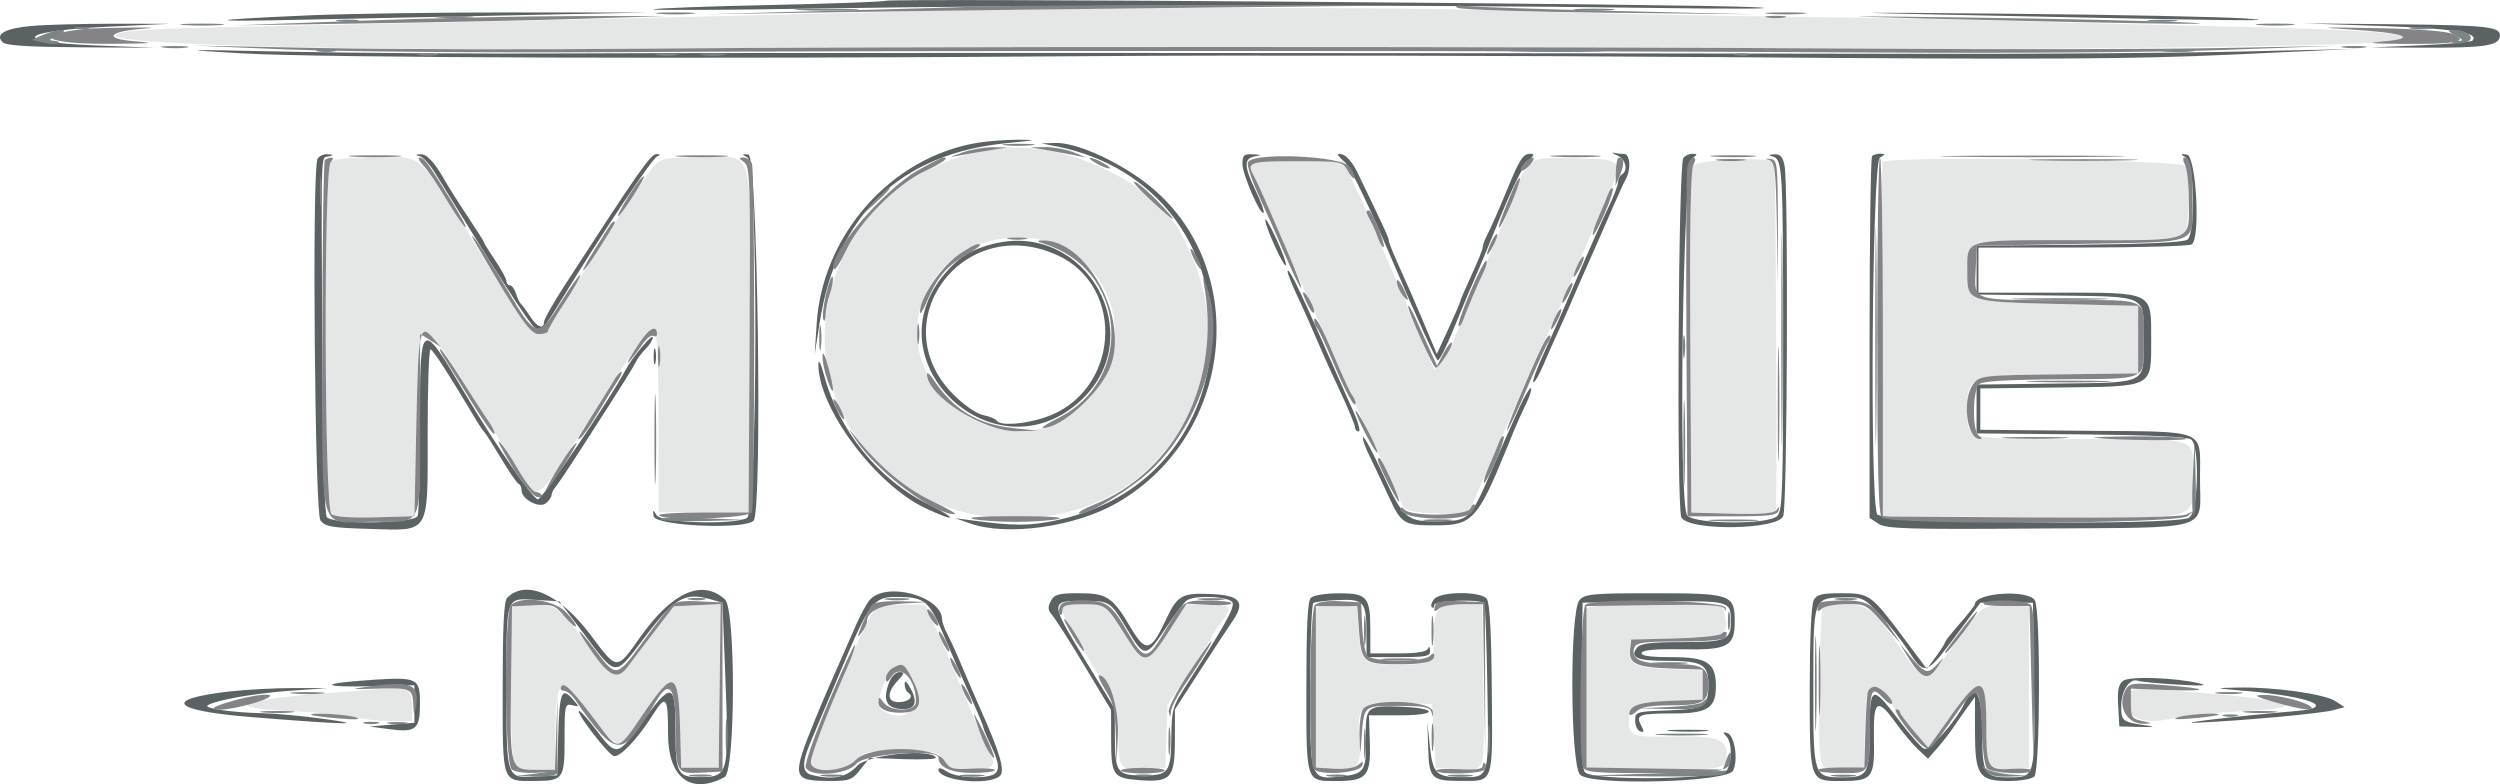 <?xml version="1.0" encoding="UTF-8" standalone="no"?>
<!-- Created with Inkscape (http://www.inkscape.org/) -->

<svg
   width="40.259mm"
   height="12.629mm"
   viewBox="0 0 40.259 12.629"
   version="1.1"
   id="svg1"
   xmlns="http://www.w3.org/2000/svg"
   xmlns:svg="http://www.w3.org/2000/svg">
  <defs
     id="defs1" />
  <g
     id="layer1"
     transform="translate(-0.245,-0.29)">
    <path
       id="path1"
       d="m 14.902,0.474 c -2.899,0.075 -7.413,0.179 -10.141,0.234 -2.082,0.041 -2.543,0.066 -2.65,0.141 -0.228,0.159 3.93,0.269 8.497,0.224 3.721,-0.036 14.59,-0.035 19.806,0.002 3.427,0.024 8.482,-0.057 8.563,-0.139 0.114,-0.114 -0.637,-0.169 -3.03,-0.223 -1.463,-0.033 -3.069,-0.074 -3.568,-0.092 -0.499,-0.017 -2.146,-0.047 -3.659,-0.066 -1.513,-0.018 -3.378,-0.059 -4.143,-0.091 -1.598,-0.065 -7.006,-0.06 -9.676,0.009 m 1.391,2.209 c -2.733,0.375 -3.74,3.618 -1.647,5.303 1.236,0.995 3.26,0.837 4.272,-0.334 0.916,-1.059 1.035,-2.337 0.337,-3.616 -0.452,-0.829 -1.913,-1.496 -2.962,-1.352 m -10.723,0.216 c -0.115,0.115 -0.103,5.572 0.012,5.667 0.055,0.046 0.301,0.064 0.711,0.053 l 0.626,-0.018 0.03,-1.477 c 0.038,-1.86 0.027,-1.853 0.868,-0.502 0.171,0.275 0.353,0.564 0.402,0.642 0.05,0.077 0.2,0.32 0.333,0.54 0.364,0.601 0.303,0.638 1.144,-0.701 0.715,-1.14 1.022,-1.562 1.087,-1.497 0.045,0.045 0.067,0.536 0.067,1.5 l 2.64e-4,1.434 h 0.726 0.726 l 0.016,-2.782 c 0.019,-3.255 0.107,-2.933 -0.803,-2.933 -0.559,0 -0.624,0.012 -0.735,0.136 -0.158,0.176 -0.924,1.351 -1.502,2.305 -0.357,0.589 -0.39,0.574 -1.025,-0.46 -1.339,-2.18 -1.142,-1.98 -1.956,-1.98 -0.428,0 -0.679,0.025 -0.726,0.072 m 19.292,0.065 c -0.073,0.078 -0.133,0.167 -0.133,0.198 5.29e-4,0.031 -0.125,0.356 -0.279,0.722 -0.154,0.366 -0.319,0.76 -0.368,0.877 -0.048,0.116 -0.111,0.266 -0.14,0.333 -0.255,0.581 -0.302,0.695 -0.302,0.737 -2.65e-4,0.027 -0.066,0.13 -0.147,0.23 l -0.146,0.182 -0.216,-0.472 c -0.119,-0.26 -0.216,-0.496 -0.216,-0.524 0,-0.029 -0.038,-0.129 -0.085,-0.223 -0.047,-0.094 -0.114,-0.239 -0.148,-0.323 -0.077,-0.185 -0.299,-0.713 -0.37,-0.877 -0.029,-0.066 -0.138,-0.305 -0.244,-0.529 l -0.192,-0.408 h -0.751 c -0.76,0 -0.81,0.016 -0.692,0.228 0.061,0.11 0.182,0.383 0.528,1.194 0.114,0.266 0.258,0.593 0.32,0.725 0.25,0.535 0.484,1.06 0.484,1.085 0,0.014 0.093,0.225 0.205,0.468 0.6,1.295 0.829,1.782 0.875,1.864 0.038,0.066 0.183,0.095 0.543,0.108 l 0.492,0.018 0.155,-0.35 c 0.085,-0.193 0.179,-0.405 0.208,-0.471 0.235,-0.531 0.378,-0.86 0.577,-1.33 0.126,-0.3 0.25,-0.572 0.274,-0.605 0.024,-0.033 0.159,-0.333 0.3,-0.665 0.221,-0.523 0.367,-0.858 0.604,-1.391 0.421,-0.948 0.439,-0.902 -0.366,-0.924 -0.601,-0.016 -0.645,-0.009 -0.77,0.125 m 2.642,-0.005 c -0.031,0.059 -0.048,1.276 -0.039,2.842 l 0.016,2.739 0.681,0.017 c 0.521,0.013 0.681,-10e-4 0.683,-0.06 0.019,-0.526 -0.006,-5.575 -0.028,-5.596 -0.092,-0.092 -1.26,-0.041 -1.312,0.057 m 3.058,-0.057 c -0.016,0.041 -0.022,1.341 -0.013,2.887 l 0.016,2.812 2.376,0.016 c 2.823,0.019 2.613,0.071 2.613,-0.646 0,-0.663 0.17,-0.608 -1.878,-0.609 -1.811,-10e-4 -1.751,0.015 -1.751,-0.46 0,-0.565 0.004,-0.567 1.482,-0.584 l 1.27,-0.015 v -0.544 -0.544 l -1.276,-0.03 c -1.47,-0.035 -1.476,-0.037 -1.476,-0.495 0,-0.564 -0.105,-0.533 1.784,-0.533 1.578,0 1.662,-0.006 1.722,-0.117 0.072,-0.134 0.083,-0.966 0.015,-1.074 -0.068,-0.107 -4.844,-0.169 -4.884,-0.064 m -13.221,1.37 c 0.92,0.469 1.141,1.622 0.462,2.411 -1.3,1.511 -3.669,-0.386 -2.46,-1.97 0.434,-0.569 1.351,-0.772 1.998,-0.442 M 8.501,10.064 c -0.076,0.076 -0.046,2.47 0.032,2.548 0.04,0.04 0.203,0.073 0.363,0.073 h 0.291 v -0.593 c 0,-0.76 0.083,-0.918 0.321,-0.61 0.766,0.992 0.651,0.96 1.093,0.308 0.502,-0.741 0.571,-0.707 0.597,0.291 l 0.015,0.574 h 0.302 0.302 l 0.016,-1.318 0.016,-1.318 -0.377,0.018 -0.377,0.018 -0.312,0.405 c -0.171,0.223 -0.365,0.478 -0.43,0.567 -0.163,0.223 -0.297,0.164 -0.591,-0.261 -0.455,-0.659 -0.556,-0.741 -0.909,-0.741 -0.172,0 -0.331,0.018 -0.353,0.04 m 5.82,0.066 c -0.124,0.153 -0.447,0.88 -0.88,1.977 -0.21,0.534 -0.199,0.578 0.15,0.578 0.233,0 0.321,-0.03 0.434,-0.151 0.133,-0.141 0.181,-0.151 0.729,-0.151 0.56,0 0.592,0.007 0.686,0.151 0.085,0.13 0.144,0.151 0.427,0.151 0.378,0 0.438,-0.056 0.311,-0.287 -0.05,-0.091 -0.238,-0.52 -0.418,-0.953 -0.18,-0.432 -0.392,-0.928 -0.472,-1.103 l -0.145,-0.316 -0.369,-10e-4 c -0.279,-7.9e-4 -0.389,0.025 -0.454,0.105 m 3.03,-0.018 c 0,0.048 0.071,0.191 0.157,0.318 0.087,0.126 0.182,0.284 0.211,0.351 0.062,0.139 0.19,0.348 0.239,0.393 0.2,0.181 0.299,0.499 0.299,0.959 0,0.552 0.029,0.583 0.52,0.542 l 0.236,-0.019 0.018,-0.509 0.018,-0.509 0.36,-0.539 c 0.198,-0.296 0.36,-0.552 0.36,-0.569 0,-0.017 0.068,-0.119 0.151,-0.228 0.186,-0.244 0.156,-0.278 -0.252,-0.278 h -0.323 l -0.266,0.414 c -0.362,0.565 -0.412,0.574 -0.699,0.114 -0.33,-0.528 -0.33,-0.528 -0.7,-0.528 -0.249,0 -0.33,0.022 -0.33,0.088 m 4.08,-0.014 c -0.017,0.044 -0.024,0.638 -0.015,1.319 l 0.016,1.238 0.292,0.019 c 0.396,0.025 0.447,-0.031 0.416,-0.462 -0.042,-0.573 0.011,-0.623 0.641,-0.602 l 0.526,0.018 0.03,0.514 0.03,0.514 0.357,0.018 c 0.458,0.024 0.432,0.11 0.411,-1.373 l -0.017,-1.276 h -0.318 c -0.408,0 -0.463,0.062 -0.463,0.52 0,0.439 -0.012,0.448 -0.595,0.447 -0.541,-0.001 -0.579,-0.033 -0.615,-0.526 l -0.03,-0.41 -0.318,-0.018 c -0.223,-0.013 -0.328,0.006 -0.349,0.062 m 4.353,0.003 c -0.016,0.043 -0.022,0.634 -0.013,1.316 l 0.016,1.238 1.084,0.017 c 1.126,0.017 1.181,0.006 1.183,-0.239 0.002,-0.24 -0.164,-0.298 -0.813,-0.285 -0.696,0.015 -0.759,-0.006 -0.759,-0.245 0,-0.251 0.102,-0.299 0.668,-0.319 l 0.511,-0.018 v -0.242 -0.242 l -0.511,-0.018 c -0.563,-0.02 -0.683,-0.076 -0.656,-0.31 l 0.018,-0.156 0.705,-0.017 c 0.786,-0.019 0.876,-0.061 0.808,-0.374 l -0.04,-0.184 h -1.086 c -0.825,0 -1.093,0.018 -1.115,0.077 m 3.813,-0.016 c -0.021,0.034 -0.043,0.62 -0.049,1.303 -0.013,1.401 -0.04,1.328 0.478,1.286 l 0.236,-0.019 0.017,-0.623 c 0.013,-0.487 0.037,-0.63 0.108,-0.657 0.09,-0.034 0.328,0.133 0.328,0.231 0,0.048 0.085,0.159 0.424,0.551 l 0.152,0.176 0.35,-0.489 c 0.495,-0.692 0.585,-0.677 0.586,0.101 0.001,0.723 0.017,0.754 0.398,0.729 l 0.297,-0.019 v -1.3 -1.3 l -0.341,-0.018 c -0.398,-0.021 -0.383,-0.032 -0.903,0.683 -0.429,0.59 -0.428,0.59 -0.826,0.009 -0.439,-0.641 -0.52,-0.705 -0.893,-0.705 -0.18,0 -0.343,0.027 -0.364,0.061 m -14.663,1.153 c 0.214,0.42 -0.095,0.737 -0.476,0.488 -0.155,-0.101 0.105,-0.735 0.302,-0.735 0.026,0 0.104,0.111 0.174,0.247 m -9.376,0.208 c -1.488,0.113 -1.753,0.238 -0.625,0.293 0.469,0.023 0.945,0.069 1.056,0.101 0.111,0.032 0.359,0.058 0.551,0.058 h 0.348 v -0.235 c 0,-0.229 -0.081,-0.322 -0.262,-0.3 -0.039,0.005 -0.52,0.042 -1.069,0.084 m 28.991,-0.003 c -0.144,0.377 0.16,0.545 0.73,0.403 0.135,-0.034 0.627,-0.081 1.092,-0.106 1.265,-0.067 0.746,-0.201 -1.349,-0.348 -0.339,-0.024 -0.449,-0.012 -0.473,0.051"
       stroke="none"
       fill="#e5e6e6"
       fill-rule="evenodd"
       style="stroke-width:0.265" />
    <path
       id="path2"
       d="m 14.508,0.302 c -0.017,0.016 -0.859,0.047 -1.871,0.069 -1.012,0.021 -1.854,0.053 -1.871,0.07 -0.017,0.017 1.233,0.01 2.778,-0.016 3.38,-0.056 9.489,-0.061 13.18,-0.009 1.481,0.021 2.283,0.016 1.784,-0.01 -1.028,-0.053 -13.954,-0.148 -14,-0.103 m -9.283,0.234 c -1.72,0.074 -1.764,0.108 -0.091,0.07 0.815,-0.018 2.393,-0.052 3.508,-0.074 l 2.026,-0.041 -2.147,-0.002 c -1.181,-0.001 -2.664,0.02 -3.296,0.047 m 26.428,-0.009 c 4.596,0.097 5.453,0.108 4.747,0.059 -0.383,-0.026 -2.097,-0.061 -3.81,-0.076 -2.666,-0.025 -2.801,-0.022 -0.937,0.017 m -30.885,0.178 c -0.439,0.039 -0.611,0.133 -0.481,0.263 0.055,0.055 0.402,0.077 1.267,0.083 l 1.191,0.007 -0.948,-0.037 c -1.437,-0.057 -1.272,-0.236 0.282,-0.307 l 0.907,-0.042 -0.907,-7.9e-4 c -0.499,-5.3e-4 -1.09,0.015 -1.312,0.035 m 37.81,5.3e-4 c 1.163,0.039 1.608,0.11 1.482,0.237 -0.022,0.022 -0.398,0.056 -0.837,0.075 l -0.796,0.034 0.847,0.004 c 0.954,0.004 1.2,-0.03 1.227,-0.171 0.032,-0.167 -0.155,-0.19 -1.68,-0.206 l -1.482,-0.015 1.24,0.042 M 4.137,1.149 c 1.257,0.073 7.297,0.093 13.698,0.045 2.245,-0.017 6.858,-0.009 10.251,0.017 5.084,0.039 6.509,0.032 8.104,-0.042 l 1.935,-0.09 -1.844,0.042 c -1.015,0.023 -3.273,0.039 -5.02,0.036 -7.915,-0.016 -19.377,-0.02 -21.772,-0.007 -1.447,0.008 -3.501,-0.005 -4.566,-0.027 -1.806,-0.038 -1.859,-0.036 -0.786,0.026 m 11.853,1.44 c -1.387,0.226 -2.502,1.479 -2.594,2.915 l -0.032,0.498 0.08,-0.514 c 0.273,-1.745 1.302,-2.729 3.031,-2.895 0.459,-0.044 0.487,-0.052 0.18,-0.053 -0.199,-2.6e-4 -0.499,0.022 -0.665,0.049 m 1.27,0.058 c 3.33,0.668 3.321,5.335 -0.012,6.024 -0.441,0.091 -0.664,0.091 -1.379,-0.004 l -0.242,-0.032 0.242,0.085 c 0.594,0.208 1.684,0.057 2.356,-0.327 1.948,-1.115 2.177,-3.902 0.426,-5.192 -0.475,-0.35 -1.095,-0.618 -1.408,-0.609 l -0.225,0.007 0.242,0.049 m 9.026,0.143 c 0.139,0.062 0.184,0.242 0.076,0.309 -0.033,0.021 -0.061,0.077 -0.061,0.125 0,0.048 -0.07,0.23 -0.155,0.405 -0.085,0.175 -0.306,0.671 -0.491,1.104 -0.185,0.432 -0.429,0.987 -0.543,1.233 -0.113,0.246 -0.192,0.461 -0.175,0.477 0.017,0.017 0.087,-0.103 0.157,-0.265 0.069,-0.162 0.183,-0.418 0.252,-0.568 0.069,-0.15 0.16,-0.354 0.202,-0.454 0.076,-0.18 0.128,-0.3 0.411,-0.937 0.081,-0.183 0.206,-0.469 0.278,-0.635 0.071,-0.166 0.156,-0.35 0.188,-0.407 0.089,-0.159 0.072,-0.409 -0.027,-0.409 -0.047,0 -0.122,-0.008 -0.166,-0.018 -0.044,-0.01 -0.019,0.009 0.056,0.042 m -20.933,0.072 c -0.086,0.224 -0.04,5.683 0.049,5.804 0.075,0.102 0.176,0.12 0.781,0.138 1.001,0.029 0.947,0.118 0.947,-1.562 0,-0.732 0.02,-1.33 0.046,-1.329 0.037,7.9e-4 0.32,0.439 0.759,1.178 0.04,0.066 0.087,0.134 0.106,0.151 0.019,0.017 0.14,0.207 0.269,0.423 0.129,0.216 0.257,0.402 0.284,0.413 0.027,0.011 0.048,0.058 0.048,0.105 0,0.145 0.287,0.296 0.393,0.208 0.05,-0.041 0.09,-0.1 0.09,-0.131 0,-0.03 0.028,-0.088 0.063,-0.129 0.035,-0.04 0.221,-0.318 0.414,-0.617 C 10.36,6.341 10.427,6.233 10.495,6.099 c 0.024,-0.047 0.093,-0.136 0.153,-0.197 0.061,-0.061 0.11,-0.141 0.11,-0.179 0,-0.074 -0.334,0.324 -0.438,0.522 -0.237,0.452 -1.343,2.086 -1.412,2.086 -0.08,0 -0.693,-0.888 -1.172,-1.699 -0.721,-1.22 -0.728,-1.215 -0.728,0.49 0,0.759 -0.016,1.423 -0.037,1.476 -0.048,0.125 -1.361,0.143 -1.462,0.02 -0.04,-0.049 -0.067,-1.056 -0.075,-2.827 -0.015,-3.229 -0.025,-2.948 0.107,-2.982 0.084,-0.022 0.079,-0.029 -0.024,-0.035 -0.071,-0.004 -0.146,0.036 -0.166,0.089 m 1.658,-0.057 c 0.051,0.014 0.163,0.14 0.249,0.28 0.999,1.623 1.508,2.414 1.594,2.477 0.107,0.079 0.13,0.055 0.457,-0.483 0.608,-1 1.436,-2.239 1.518,-2.271 0.061,-0.024 0.058,-0.034 -0.013,-0.037 -0.088,-0.005 -0.308,0.311 -1.475,2.112 -0.183,0.283 -0.333,0.548 -0.334,0.59 -0.001,0.129 -0.114,0.083 -0.225,-0.091 -0.058,-0.091 -0.123,-0.18 -0.144,-0.197 -0.021,-0.017 -0.058,-0.091 -0.081,-0.166 -0.023,-0.075 -0.068,-0.136 -0.099,-0.136 -0.031,0 -0.056,-0.03 -0.056,-0.067 0,-0.036 -0.081,-0.188 -0.182,-0.336 -0.1,-0.148 -0.181,-0.279 -0.181,-0.292 0,-0.013 -0.116,-0.196 -0.257,-0.407 -0.141,-0.211 -0.309,-0.476 -0.373,-0.589 -0.166,-0.295 -0.291,-0.427 -0.397,-0.419 -0.083,0.006 -0.083,0.01 0,0.032 m 5.275,0.022 c 0.173,0.107 0.162,5.71 -0.011,5.803 -0.214,0.115 -1.378,0.08 -1.455,-0.043 -0.06,-0.097 -0.064,-0.096 -0.048,0.015 0.024,0.157 1.486,0.221 1.611,0.07 0.143,-0.173 0.064,-5.871 -0.083,-5.893 -0.111,-0.017 -0.112,-0.012 -0.015,0.048 m 7.968,0.099 c 0,0.168 0.29,0.84 0.341,0.789 0.016,-0.016 -0.04,-0.174 -0.125,-0.35 -0.191,-0.396 -0.196,-0.523 -0.019,-0.557 0.117,-0.022 0.112,-0.027 -0.03,-0.034 -0.142,-0.007 -0.166,0.016 -0.166,0.152 m 1.644,-0.031 c 0.098,0.09 0.391,0.698 0.804,1.67 0.357,0.84 0.672,1.527 0.698,1.527 0.026,0 0.134,-0.211 0.239,-0.469 0.189,-0.462 0.321,-0.776 0.426,-1.013 0.03,-0.066 0.193,-0.461 0.362,-0.877 0.17,-0.416 0.364,-0.804 0.433,-0.862 0.092,-0.079 0.101,-0.106 0.034,-0.106 -0.124,0 -0.175,0.08 -0.402,0.635 -0.109,0.266 -0.237,0.556 -0.283,0.644 -0.047,0.088 -0.085,0.188 -0.085,0.223 0,0.034 -0.082,0.239 -0.182,0.454 -0.1,0.216 -0.182,0.406 -0.182,0.423 0,0.018 -0.085,0.214 -0.188,0.438 l -0.188,0.407 -0.213,-0.508 c -0.117,-0.279 -0.291,-0.678 -0.387,-0.886 -0.095,-0.208 -0.173,-0.401 -0.173,-0.429 0,-0.046 -0.07,-0.2 -0.504,-1.097 -0.075,-0.157 -0.181,-0.281 -0.248,-0.294 -0.099,-0.019 -0.094,-10e-4 0.038,0.121 m 5.456,-0.06 c -0.08,0.129 -0.11,5.638 -0.031,5.785 0.12,0.223 1.555,0.203 1.641,-0.022 0.065,-0.17 0.084,-5.328 0.021,-5.643 -0.029,-0.144 -0.069,-0.187 -0.166,-0.182 -0.093,0.005 -0.101,0.014 -0.029,0.033 0.163,0.043 0.171,0.178 0.172,2.994 7.93e-4,2.376 -0.011,2.714 -0.094,2.797 -0.142,0.142 -1.305,0.137 -1.449,-0.006 -0.15,-0.15 -0.074,-5.631 0.079,-5.75 0.089,-0.069 0.089,-0.076 -0.002,-0.076 -0.054,0 -0.118,0.032 -0.142,0.07 m 3.04,-0.03 c -0.022,0.022 -0.04,1.341 -0.04,2.932 v 2.891 l 0.143,0.094 c 0.125,0.082 0.457,0.092 2.575,0.077 2.856,-0.02 2.603,0.058 2.603,-0.804 0,-0.814 0.148,-0.752 -1.845,-0.77 l -1.693,-0.016 v -0.333 -0.333 l 1.27,-0.015 c 1.537,-0.018 1.482,0.011 1.482,-0.778 0,-0.773 0.047,-0.749 -1.512,-0.749 h -1.27 v -0.363 -0.363 l 1.678,-8e-4 c 0.923,-5.2e-4 1.713,-0.023 1.756,-0.05 0.145,-0.092 0.073,-1.425 -0.077,-1.447 -0.111,-0.016 -0.112,-0.012 -0.015,0.048 0.137,0.085 0.158,1.21 0.025,1.321 -0.053,0.044 -0.639,0.072 -1.739,0.083 l -1.658,0.016 v 0.393 0.393 l 1.265,0.016 c 1.511,0.02 1.426,-0.022 1.426,0.709 0,0.732 0.085,0.69 -1.426,0.709 l -1.265,0.016 v 0.393 0.393 l 1.688,0.016 c 1.122,0.011 1.715,0.039 1.769,0.083 0.142,0.117 0.111,1.181 -0.036,1.259 -0.247,0.132 -4.949,0.081 -5.021,-0.054 -0.123,-0.23 -0.083,-5.671 0.043,-5.744 0.09,-0.052 0.091,-0.062 0.01,-0.064 -0.053,-10e-4 -0.114,0.016 -0.136,0.038 m -9.772,1.026 c -0.007,0.097 0.297,0.769 0.332,0.734 0.016,-0.016 -0.051,-0.203 -0.149,-0.416 -0.098,-0.213 -0.18,-0.356 -0.183,-0.319 m -4.376,0.388 c -0.349,0.086 -0.555,0.212 -0.781,0.476 -1.227,1.434 0.822,3.333 2.197,2.038 1.11,-1.046 0.075,-2.884 -1.416,-2.514 m 1.02,0.179 c 1.133,0.514 1.003,2.226 -0.2,2.62 -0.336,0.11 -0.715,0.134 -0.768,0.049 -0.018,-0.029 -0.116,-0.069 -0.217,-0.089 -0.107,-0.021 -0.307,-0.16 -0.478,-0.33 -1.161,-1.161 0.15,-2.935 1.662,-2.249 m 3.717,0.266 c -0.001,0.03 0.062,0.193 0.142,0.363 0.126,0.268 0.206,0.449 0.459,1.034 0.029,0.067 0.15,0.33 0.269,0.585 0.119,0.255 0.216,0.493 0.216,0.529 0,0.036 0.027,0.065 0.06,0.065 0.033,0 -0.011,-0.156 -0.098,-0.348 -0.087,-0.191 -0.313,-0.701 -0.503,-1.134 -0.364,-0.83 -0.541,-1.185 -0.545,-1.094 m -10.209,1.367 c 0,0.116 0.012,0.164 0.028,0.106 0.015,-0.058 0.015,-0.153 0,-0.212 -0.015,-0.058 -0.028,-0.011 -0.028,0.106 m 2.653,0.121 c -0.009,0.697 0.91,1.938 1.721,2.322 0.505,0.239 0.543,0.184 0.044,-0.064 -0.802,-0.397 -1.434,-1.182 -1.674,-2.077 -0.049,-0.185 -0.09,-0.265 -0.091,-0.181 m 11.285,0.711 c -0.088,0.191 -0.295,0.659 -0.459,1.04 -0.325,0.754 -0.35,0.778 -0.834,0.784 -0.518,0.007 -0.567,-0.034 -0.895,-0.745 -0.162,-0.352 -0.308,-0.627 -0.325,-0.61 -0.017,0.017 0.026,0.146 0.096,0.287 0.069,0.141 0.209,0.437 0.311,0.657 0.211,0.458 0.241,0.476 0.773,0.476 0.574,0 0.666,-0.099 1.121,-1.21 0.034,-0.083 0.096,-0.233 0.136,-0.333 0.041,-0.1 0.124,-0.284 0.185,-0.409 0.061,-0.125 0.097,-0.24 0.081,-0.257 -0.016,-0.016 -0.102,0.127 -0.19,0.318 M 8.412,9.916 c -0.052,0.052 -0.072,0.459 -0.072,1.449 0,1.567 -0.022,1.503 0.525,1.501 0.452,-0.002 0.473,-0.032 0.472,-0.683 -7.94e-4,-0.538 0.006,-0.565 0.121,-0.537 0.12,0.03 0.12,0.029 0.005,-0.102 -0.173,-0.196 -0.21,-0.101 -0.229,0.597 l -0.017,0.634 -0.285,0.018 c -0.546,0.035 -0.531,0.074 -0.531,-1.439 0,-1.506 -0.026,-1.434 0.512,-1.401 l 0.34,0.021 0.395,0.523 c 0.536,0.71 0.484,0.708 0.99,0.041 0.471,-0.621 0.636,-0.715 1.049,-0.597 l 0.192,0.055 0.046,1.177 c 0.062,1.613 0.058,1.631 -0.432,1.631 -0.335,0 -0.37,-0.069 -0.37,-0.734 0,-0.812 -0.055,-0.821 -0.576,-0.097 -0.355,0.493 -0.382,0.496 -0.7,0.074 -0.139,-0.184 -0.265,-0.322 -0.279,-0.307 -0.04,0.04 0.459,0.686 0.558,0.724 0.093,0.036 0.382,-0.267 0.636,-0.668 0.209,-0.329 0.241,-0.288 0.241,0.311 0,0.709 0.365,0.989 0.911,0.697 0.175,-0.094 0.181,-2.703 0.006,-2.861 -0.371,-0.335 -0.854,-0.118 -1.373,0.618 -0.373,0.529 -0.363,0.529 -0.785,-0.038 C 9.265,9.858 8.718,9.611 8.413,9.916 m 5.84,0.033 c -0.051,0.058 -0.152,0.242 -0.224,0.408 -0.072,0.166 -0.155,0.357 -0.185,0.423 -0.236,0.531 -0.364,0.829 -0.47,1.089 -0.387,0.955 -0.377,0.995 0.238,0.997 0.312,7.9e-4 0.357,-0.016 0.489,-0.185 l 0.146,-0.186 0.549,0.02 c 0.302,0.011 0.536,-7.9e-4 0.52,-0.026 -0.095,-0.152 -1.11,-0.044 -1.27,0.136 -0.166,0.186 -0.402,0.232 -0.737,0.142 -0.157,-0.042 -0.153,-0.205 0.013,-0.585 0.046,-0.106 0.255,-0.6 0.464,-1.099 0.452,-1.079 0.527,-1.18 0.881,-1.18 0.482,0 0.536,0.046 0.81,0.696 0.149,0.353 0.174,0.41 0.419,0.957 0.102,0.227 0.186,0.431 0.187,0.454 0.001,0.023 0.055,0.15 0.119,0.283 0.143,0.297 0.15,0.429 0.025,0.477 -0.181,0.07 -0.603,0.036 -0.737,-0.057 -0.074,-0.052 -0.134,-0.066 -0.134,-0.032 0,0.178 0.779,0.266 0.984,0.111 0.1,-0.075 0.017,-0.362 -0.329,-1.134 -0.067,-0.151 -0.169,-0.388 -0.338,-0.786 -0.049,-0.116 -0.127,-0.284 -0.173,-0.372 -0.046,-0.088 -0.084,-0.193 -0.084,-0.233 0,-0.374 -0.897,-0.619 -1.163,-0.318 m 2.914,0.02 c -0.052,0.098 -0.048,0.148 0.022,0.227 0.049,0.056 0.283,0.422 0.519,0.814 l 0.429,0.713 0.001,0.466 c 0.001,0.594 0.028,0.633 0.467,0.665 0.498,0.036 0.56,-0.036 0.56,-0.658 v -0.481 l 0.4,-0.619 c 0.22,-0.341 0.453,-0.695 0.518,-0.788 0.226,-0.324 0.141,-0.433 -0.352,-0.453 -0.455,-0.018 -0.528,0.024 -0.709,0.411 -0.244,0.521 -0.326,0.54 -0.568,0.132 -0.294,-0.497 -0.382,-0.555 -0.836,-0.555 -0.328,0 -0.394,0.018 -0.452,0.126 m 4.188,-0.053 c -0.052,0.052 -0.072,0.457 -0.072,1.439 0,1.558 -0.015,1.512 0.492,1.512 0.481,0 0.548,-0.079 0.53,-0.628 l -0.014,-0.43 h 0.494 c 0.621,0 0.629,-0.114 0.011,-0.139 -0.542,-0.022 -0.566,5.3e-4 -0.554,0.514 0.012,0.505 -0.026,0.568 -0.368,0.606 -0.537,0.061 -0.53,0.079 -0.53,-1.433 0,-0.729 0.024,-1.34 0.053,-1.357 0.029,-0.018 0.207,-0.039 0.397,-0.047 0.419,-0.018 0.456,0.027 0.457,0.541 l 0.001,0.378 h 0.514 c 0.451,0 0.514,-0.013 0.509,-0.106 -0.003,-0.063 -0.017,-0.075 -0.035,-0.03 -0.02,0.051 -0.177,0.076 -0.479,0.076 h -0.448 v -0.367 c 0,-0.543 -0.049,-0.601 -0.504,-0.601 -0.214,0 -0.41,0.032 -0.451,0.072 m 1.983,0.02 c -0.042,0.051 -0.059,0.11 -0.038,0.131 0.021,0.021 0.039,0.007 0.039,-0.032 0,-0.079 0.76,-0.103 0.807,-0.025 0.015,0.025 0.037,0.638 0.049,1.363 0.024,1.484 0.039,1.432 -0.432,1.432 -0.39,0 -0.447,-0.058 -0.494,-0.495 l -0.04,-0.38 0.013,0.412 c 0.015,0.486 0.053,0.523 0.521,0.523 0.541,0 0.516,0.074 0.503,-1.482 -0.008,-0.948 -0.033,-1.393 -0.083,-1.453 -0.101,-0.122 -0.742,-0.117 -0.844,0.006 m 2.339,0.018 c -0.16,0.177 -0.15,2.668 0.012,2.814 0.197,0.179 2.369,0.119 2.462,-0.068 0.086,-0.173 0.024,-0.571 -0.095,-0.607 -0.073,-0.022 -0.076,-0.012 -0.015,0.053 0.092,0.097 0.098,0.384 0.013,0.544 -0.081,0.152 -2.166,0.183 -2.29,0.034 -0.048,-0.058 -0.064,-0.481 -0.053,-1.406 l 0.016,-1.323 1.145,-0.016 c 1.243,-0.018 1.241,-0.018 1.243,0.322 0.002,0.296 -0.08,0.329 -0.79,0.329 -0.492,0 -0.663,0.021 -0.719,0.088 -0.129,0.156 -0.005,0.214 0.459,0.214 0.595,0 0.688,0.052 0.688,0.388 0,0.349 -0.067,0.39 -0.668,0.411 -0.495,0.017 -0.511,0.022 -0.511,0.164 0,0.08 0.037,0.158 0.081,0.173 0.064,0.021 0.067,8e-4 0.017,-0.093 -0.094,-0.176 -0.04,-0.196 0.513,-0.196 0.556,0 0.689,-0.085 0.689,-0.439 0,-0.376 -0.14,-0.468 -0.707,-0.468 -0.355,0 -0.505,-0.021 -0.489,-0.069 0.015,-0.046 0.226,-0.065 0.646,-0.057 0.744,0.014 0.853,-0.044 0.853,-0.449 0,-0.434 -0.056,-0.454 -1.311,-0.454 -0.979,0 -1.1,0.011 -1.19,0.111 m 3.772,0.006 c -0.038,0.07 -0.063,0.63 -0.063,1.395 0,1.535 -0.008,1.512 0.509,1.512 0.503,0 0.538,-0.045 0.525,-0.696 -0.012,-0.611 0.054,-0.655 0.353,-0.238 0.109,0.151 0.27,0.343 0.358,0.425 l 0.16,0.15 0.151,-0.173 c 0.083,-0.095 0.192,-0.235 0.242,-0.31 0.05,-0.075 0.152,-0.221 0.227,-0.324 l 0.136,-0.188 v 0.543 c 0,0.719 0.061,0.811 0.536,0.811 0.191,0 0.38,-0.033 0.42,-0.072 0.094,-0.094 0.103,-2.661 0.01,-2.834 -0.098,-0.182 -0.961,-0.129 -0.967,0.059 -5.29e-4,0.02 -0.109,0.158 -0.241,0.308 -0.132,0.15 -0.24,0.287 -0.241,0.306 -5.29e-4,0.018 -0.066,0.122 -0.147,0.231 l -0.145,0.197 -0.376,-0.503 C 30.373,9.859 30.351,9.843 29.895,9.843 c -0.318,0 -0.395,0.02 -0.447,0.117 m -9.354,0.035 c 0.033,0.085 -0.143,0.398 -0.746,1.33 -0.217,0.336 -0.235,0.396 -0.24,0.817 -0.007,0.59 -0.039,0.635 -0.457,0.635 -0.418,0 -0.451,-0.046 -0.453,-0.628 l -7.93e-4,-0.446 -0.49,-0.804 c -0.552,-0.907 -0.554,-0.935 -0.035,-0.933 0.453,10e-4 0.447,-0.003 0.732,0.471 0.272,0.452 0.294,0.45 0.623,-0.047 0.14,-0.212 0.29,-0.407 0.333,-0.434 0.142,-0.09 0.696,-0.06 0.734,0.041 m 10.425,0.193 c 0.146,0.156 0.348,0.413 0.451,0.571 0.268,0.413 0.291,0.406 0.752,-0.21 l 0.415,-0.555 h 0.423 0.423 l 0.016,1.323 c 0.019,1.496 0.02,1.489 -0.405,1.489 -0.398,0 -0.428,-0.051 -0.428,-0.738 0,-0.622 -0.121,-0.815 -0.285,-0.456 -0.127,0.277 -0.561,0.768 -0.649,0.734 -0.048,-0.018 -0.24,-0.236 -0.426,-0.484 -0.415,-0.551 -0.454,-0.533 -0.454,0.21 0,0.684 -0.03,0.734 -0.431,0.734 -0.475,0 -0.476,-0.004 -0.475,-1.441 0.001,-1.489 -0.014,-1.448 0.539,-1.458 0.244,-0.004 0.292,0.021 0.533,0.28 m -15.954,1.087 c -0.105,0.275 -0.051,0.41 0.171,0.431 0.242,0.023 0.302,-0.092 0.173,-0.332 -0.062,-0.114 -0.094,-0.137 -0.095,-0.069 -0.001,0.056 0.025,0.119 0.059,0.14 0.098,0.061 0.005,0.151 -0.156,0.151 -0.188,0 -0.195,-0.153 -0.016,-0.344 0.113,-0.12 0.117,-0.14 0.029,-0.14 -0.057,0 -0.13,0.073 -0.165,0.162 m -8.329,-0.036 c -0.851,0.054 -0.857,0.122 -0.009,0.102 l 0.692,-0.016 v 0.302 0.302 l -0.363,0.03 -0.363,0.03 0.328,0.044 c 0.421,0.056 0.488,0 0.488,-0.407 0,-0.417 -0.036,-0.435 -0.774,-0.388 m 28.201,0.016 c -0.075,0.055 -0.095,0.151 -0.08,0.403 l 0.019,0.331 0.333,0.008 c 0.183,0.004 0.251,-0.003 0.151,-0.017 -0.439,-0.059 -0.454,-0.069 -0.454,-0.321 0,-0.247 0.14,-0.455 0.271,-0.405 0.041,0.016 0.33,0.044 0.642,0.062 0.373,0.022 0.495,0.016 0.356,-0.018 -0.389,-0.095 -1.132,-0.122 -1.239,-0.044 m -30.48,0.17 c -1.107,0.126 -0.955,0.31 0.342,0.415 1.507,0.121 1.904,0.131 1.169,0.029 -0.333,-0.046 -0.782,-0.088 -0.998,-0.092 -0.485,-0.01 -0.958,-0.079 -0.877,-0.128 0.14,-0.085 0.755,-0.193 1.325,-0.233 l 0.611,-0.043 -0.544,-10e-4 c -0.3,-5.3e-4 -0.762,0.024 -1.027,0.054 m 32.466,-0.007 c 1.027,0.091 1.465,0.265 0.811,0.322 -1.036,0.09 -2.03,0.208 -1.588,0.188 0.761,-0.035 1.978,-0.147 2.176,-0.201 l 0.181,-0.049 -0.151,-0.098 c -0.176,-0.115 -1.005,-0.23 -1.57,-0.217 -0.392,0.008 -0.391,0.009 0.14,0.056 m -9.257,0.646 c 0.159,0.012 0.404,0.012 0.544,-5.3e-4 0.14,-0.012 0.01,-0.023 -0.289,-0.022 -0.3,0 -0.414,0.01 -0.255,0.023"
       stroke="none"
       fill="#5b6264"
       fill-rule="evenodd"
       style="stroke-width:0.265" />
    <path
       id="path3"
       d="m 16.127,0.393 c -0.324,0.011 -1.481,0.044 -2.57,0.073 l -1.981,0.054 2.177,-0.034 c 1.197,-0.019 3.864,-0.052 5.927,-0.074 l 3.749,-0.04 -3.357,5.3e-4 c -1.846,5.3e-4 -3.621,0.01 -3.945,0.021 m 7.588,0.022 c 0.054,0.03 1.155,0.066 2.446,0.08 l 2.348,0.025 -2.177,-0.052 c -1.198,-0.028 -2.298,-0.064 -2.446,-0.08 -0.18,-0.019 -0.237,-0.01 -0.171,0.026 m -17.673,0.21 -2.026,0.074 2.147,-0.032 c 1.181,-0.018 2.746,-0.051 3.477,-0.075 l 1.33,-0.043 -1.451,5.3e-4 c -0.798,2.6e-4 -2.363,0.034 -3.477,0.075 m 22.663,-0.053 c 0.075,0.015 0.197,0.015 0.272,0 0.075,-0.014 0.013,-0.026 -0.136,-0.026 -0.149,0 -0.211,0.012 -0.136,0.026 m 2.434,0.015 c 3.092,0.08 5.33,0.114 4.263,0.064 -0.532,-0.025 -2.111,-0.06 -3.508,-0.078 -2.053,-0.027 -2.198,-0.024 -0.756,0.013 m -29.512,0.17 c -0.919,0.097 -0.65,0.25 0.423,0.241 0.656,-0.005 0.728,-0.013 0.368,-0.041 -0.531,-0.041 -0.423,-0.166 0.176,-0.205 0.183,-0.012 0.074,-0.019 -0.242,-0.016 -0.316,0.003 -0.643,0.013 -0.726,0.021 m 36.467,0.01 c 0.864,0.053 1.114,0.14 0.544,0.191 -0.311,0.028 -0.241,0.036 0.333,0.041 0.829,0.007 1.047,-0.037 0.783,-0.157 -0.107,-0.049 -0.556,-0.083 -1.261,-0.097 -0.881,-0.017 -0.959,-0.012 -0.399,0.022 M 4.893,1.087 c 0.848,0.035 3.188,0.054 5.201,0.043 4.761,-0.028 15.446,-0.025 20.32,0.006 2.194,0.014 4.618,-0.004 5.655,-0.042 l 1.814,-0.067 -1.845,0.036 c -1.014,0.02 -3.545,0.025 -5.624,0.011 -5.333,-0.036 -16.152,-0.036 -19.806,-2.6e-4 -1.696,0.017 -4.023,0.012 -5.171,-0.01 l -2.087,-0.04 1.542,0.064 m 10.856,1.656 c -0.236,0.083 -0.237,0.084 -0.03,0.046 0.116,-0.021 0.334,-0.059 0.484,-0.083 l 0.272,-0.044 -0.242,-0.002 c -0.133,-7.9e-4 -0.351,0.036 -0.484,0.083 m 1.33,-0.04 c 0.133,0.023 0.337,0.06 0.453,0.083 l 0.212,0.041 -0.212,-0.086 c -0.116,-0.047 -0.32,-0.084 -0.453,-0.083 l -0.242,0.003 0.242,0.042 m -11.601,0.164 c -0.022,0.022 -0.04,1.314 -0.04,2.87 0,3.297 -0.096,2.955 0.831,2.955 0.797,0 0.742,0.119 0.742,-1.586 v -1.441 l 0.166,0.105 0.166,0.105 -0.116,-0.135 c -0.224,-0.259 -0.245,-0.15 -0.277,1.385 l -0.03,1.477 -0.626,0.018 c -0.41,0.011 -0.655,-0.007 -0.711,-0.053 -0.115,-0.096 -0.127,-5.553 -0.012,-5.667 0.043,-0.043 0.047,-0.072 0.01,-0.072 -0.034,0 -0.081,0.018 -0.103,0.04 m 1.59,0.091 c 0.068,0.073 0.233,0.316 0.366,0.541 0.134,0.225 0.272,0.427 0.307,0.449 0.035,0.022 -0.078,-0.188 -0.251,-0.466 -0.369,-0.593 -0.416,-0.656 -0.49,-0.656 -0.03,0 0,0.059 0.067,0.132 m 5.163,-0.056 c 0.095,0.07 0.102,0.296 0.087,2.857 l -0.016,2.782 h -0.735 c -0.404,0 -0.722,0.02 -0.707,0.045 0.061,0.099 1.457,0.052 1.496,-0.05 0.048,-0.125 0.048,-5.49 0,-5.614 -0.02,-0.053 -0.08,-0.096 -0.133,-0.096 -0.084,0 -0.083,0.01 0.007,0.075 m 2.793,0.133 c -0.564,0.321 -1.497,1.429 -1.338,1.588 0.016,0.016 0.106,-0.13 0.2,-0.324 0.22,-0.454 0.794,-1.03 1.245,-1.248 0.32,-0.155 0.416,-0.226 0.302,-0.224 -0.025,5.3e-4 -0.209,0.094 -0.408,0.208 m 2.873,-0.118 c 0.083,0.048 0.178,0.086 0.212,0.086 0.033,0 -0.008,-0.039 -0.091,-0.086 -0.083,-0.047 -0.178,-0.086 -0.212,-0.086 -0.033,0 0.008,0.039 0.091,0.086 m 2.445,-0.01 c -0.017,0.044 0.062,0.283 0.175,0.529 0.114,0.247 0.309,0.688 0.434,0.98 0.125,0.292 0.237,0.521 0.25,0.509 0.012,-0.012 -0.088,-0.276 -0.222,-0.586 -0.135,-0.31 -0.299,-0.689 -0.365,-0.842 -0.066,-0.153 -0.147,-0.325 -0.179,-0.383 -0.117,-0.211 -0.068,-0.228 0.687,-0.228 0.733,0 0.747,0.003 0.827,0.151 0.044,0.083 0.094,0.138 0.109,0.123 0.016,-0.016 -0.017,-0.097 -0.072,-0.181 -0.119,-0.181 -1.578,-0.246 -1.644,-0.072 m 4.448,0.012 c -0.117,0.141 -0.033,0.167 0.092,0.029 0.06,-0.067 0.081,-0.121 0.047,-0.121 -0.034,0 -0.097,0.041 -0.139,0.092 m 1.478,0.135 -0.005,0.227 0.075,-0.181 c 0.072,-0.175 0.064,-0.272 -0.023,-0.272 -0.023,2.6e-4 -0.044,0.102 -0.047,0.227 m 1.153,-0.091 c -0.018,0.075 -0.025,1.374 -0.016,2.888 l 0.017,2.752 h 0.721 c 0.589,0 0.725,-0.016 0.745,-0.091 0.019,-0.069 0.012,-0.072 -0.03,-0.013 -0.04,0.057 -0.23,0.073 -0.715,0.061 l -0.66,-0.017 -0.016,-2.739 c -0.011,-1.82 0.006,-2.779 0.047,-2.857 0.042,-0.079 0.043,-0.118 0.002,-0.118 -0.034,0 -0.076,0.061 -0.094,0.136 m 0.5,-0.092 c 0.108,0.013 0.285,0.013 0.393,0 0.108,-0.013 0.02,-0.024 -0.197,-0.024 -0.216,0 -0.305,0.011 -0.196,0.024 m 0.815,-0.006 c 0.092,0.027 0.107,0.146 0.123,1.025 l 0.019,0.994 -0.002,-1.012 c -0.002,-0.967 -0.008,-1.013 -0.123,-1.025 -0.091,-0.01 -0.095,-0.005 -0.016,0.018 m 1.74,2.823 c 0,2.144 0.018,2.879 0.072,2.933 0.122,0.122 4.766,0.102 4.92,-0.021 0.113,-0.091 0.113,-0.092 -0.016,-0.03 -0.089,0.043 -0.918,0.059 -2.51,0.049 l -2.376,-0.016 V 5.715 c 0,-1.588 -0.021,-2.888 -0.046,-2.888 -0.025,0 -0.045,1.287 -0.045,2.86 m 2.615,-2.815 c 0.391,0.011 1.031,0.011 1.421,0 0.391,-0.011 0.071,-0.019 -0.711,-0.019 -0.782,0 -1.101,0.008 -0.711,0.019 m 2.342,0.072 c 0.034,0.064 0.062,0.311 0.062,0.548 0,0.716 0.137,0.665 -1.784,0.665 -1.889,0 -1.784,-0.031 -1.784,0.533 0,0.459 0.006,0.46 1.476,0.495 l 1.276,0.03 v 0.544 0.544 l -1.27,0.015 c -1.209,0.014 -1.275,0.021 -1.376,0.143 -0.197,0.237 -0.12,0.903 0.103,0.9 0.035,-5.3e-4 0.024,-0.026 -0.025,-0.057 -0.103,-0.065 -0.102,-0.699 0.002,-0.823 0.044,-0.053 0.41,-0.076 1.312,-0.083 1.436,-0.01 1.343,0.033 1.345,-0.619 10e-4,-0.712 0.116,-0.655 -1.321,-0.656 -1.466,-0.001 -1.411,0.018 -1.387,-0.488 l 0.018,-0.388 1.68,-0.03 c 1.942,-0.035 1.795,0.023 1.796,-0.706 10e-4,-0.51 -0.032,-0.685 -0.129,-0.685 -0.032,0 -0.03,0.05 0.007,0.117 m -24.899,0.261 c -0.134,0.17 -0.384,0.6 -0.328,0.565 0.064,-0.039 0.448,-0.641 0.41,-0.641 -0.012,0 -0.049,0.034 -0.082,0.076 m 14.093,0.094 c -0.188,0.442 -0.259,0.637 -0.239,0.657 0.012,0.012 0.097,-0.157 0.19,-0.374 0.093,-0.218 0.157,-0.407 0.144,-0.421 -0.013,-0.013 -0.056,0.049 -0.094,0.138 m -6.119,-0.07 c 0.004,0.028 0.173,0.201 0.376,0.384 0.245,0.22 0.309,0.261 0.19,0.121 -0.216,-0.255 -0.575,-0.576 -0.566,-0.505 m 7.636,0.179 c -0.022,0.063 -0.093,0.233 -0.157,0.378 -0.064,0.144 -0.105,0.274 -0.09,0.289 0.014,0.014 0.099,-0.142 0.188,-0.347 0.089,-0.205 0.148,-0.387 0.131,-0.403 -0.017,-0.017 -0.049,0.021 -0.071,0.084 m -3.893,0.297 c 0,0.017 0.027,0.078 0.06,0.136 0.033,0.058 0.089,0.184 0.123,0.28 0.034,0.096 0.076,0.161 0.092,0.145 0.035,-0.035 -0.194,-0.591 -0.243,-0.591 -0.018,0 -0.032,0.014 -0.032,0.031 m -12.194,0.226 c -0.025,0.042 -0.136,0.219 -0.247,0.393 -0.111,0.175 -0.188,0.318 -0.171,0.318 0.017,0 0.121,-0.143 0.232,-0.318 0.285,-0.448 0.296,-0.469 0.262,-0.469 -0.016,0 -0.051,0.034 -0.076,0.076 m -2.129,0.318 c 0.688,1.184 0.854,1.42 0.995,1.42 0.079,0 0.144,-0.022 0.144,-0.048 0,-0.026 0.123,-0.235 0.273,-0.463 0.15,-0.228 0.262,-0.426 0.248,-0.439 -0.013,-0.013 -0.152,0.181 -0.309,0.433 -0.373,0.599 -0.403,0.592 -0.87,-0.201 -0.212,-0.36 -0.439,-0.72 -0.504,-0.8 -0.086,-0.106 -0.08,-0.08 0.024,0.098 m 16.328,-0.059 c -0.101,0.223 -0.082,0.27 0.028,0.068 0.051,-0.095 0.082,-0.183 0.068,-0.197 -0.014,-0.014 -0.057,0.044 -0.096,0.129 m -7.766,-0.051 c 0.075,0.014 0.197,0.014 0.272,0 0.075,-0.015 0.014,-0.026 -0.136,-0.026 -0.15,0 -0.211,0.012 -0.136,0.026 m 0.56,0.074 c 1.336,0.406 1.482,2.187 0.23,2.81 -0.173,0.086 -0.281,0.157 -0.24,0.157 0.292,0 0.896,-0.54 1.073,-0.96 0.331,-0.786 -0.372,-2.094 -1.106,-2.059 -0.073,0.003 -0.059,0.02 0.043,0.051 m -1.333,0.152 c -0.309,0.203 -0.67,0.728 -0.659,0.959 0.002,0.04 0.049,-0.036 0.106,-0.169 0.162,-0.384 0.312,-0.568 0.595,-0.734 0.145,-0.085 0.264,-0.166 0.264,-0.179 0,-0.052 -0.099,-0.012 -0.305,0.123 m 3.696,-0.057 c 0,0.033 0.039,0.128 0.087,0.212 0.048,0.083 0.087,0.124 0.087,0.09 0,-0.033 -0.039,-0.128 -0.087,-0.212 -0.048,-0.083 -0.087,-0.124 -0.087,-0.09 m 6.235,0.244 c -0.101,0.222 -0.082,0.27 0.028,0.068 0.051,-0.094 0.082,-0.183 0.068,-0.197 -0.014,-0.014 -0.057,0.044 -0.096,0.129 m -1.725,0.429 c -0.122,0.288 -0.208,0.537 -0.192,0.554 0.016,0.016 0.048,-0.022 0.07,-0.085 0.056,-0.158 0.257,-0.631 0.339,-0.795 0.037,-0.075 0.053,-0.15 0.036,-0.167 -0.017,-0.017 -0.131,0.205 -0.253,0.493 m -10.376,0.034 c -0.044,0.184 -0.065,0.372 -0.047,0.418 0.018,0.046 0.035,0.013 0.038,-0.074 0.003,-0.086 0.034,-0.243 0.071,-0.347 0.036,-0.104 0.055,-0.221 0.042,-0.26 -0.013,-0.039 -0.06,0.079 -0.104,0.263 m 6.08,-0.164 c 0.291,1.568 -0.442,3.036 -1.784,3.573 -0.139,0.056 -0.24,0.114 -0.224,0.13 0.074,0.074 0.852,-0.394 1.174,-0.707 0.8,-0.775 1.189,-2.066 0.885,-2.935 -0.06,-0.172 -0.075,-0.189 -0.051,-0.06 m 3.109,-0.027 c -2.64e-4,0.052 0.04,0.147 0.088,0.212 0.116,0.153 0.117,0.086 0.002,-0.133 -0.05,-0.095 -0.09,-0.131 -0.091,-0.079 m 2.731,0.15 c -0.101,0.222 -0.082,0.27 0.028,0.068 0.051,-0.094 0.081,-0.183 0.068,-0.197 -0.014,-0.014 -0.057,0.044 -0.096,0.129 m -4.241,0.036 c -0.001,0.021 0.039,0.116 0.088,0.212 0.05,0.095 0.09,0.131 0.091,0.079 2.65e-4,-0.089 -0.175,-0.373 -0.179,-0.291 m 1.694,0.215 c -0.003,0.087 0.402,0.986 0.444,0.986 0.054,0 0.293,-0.369 0.261,-0.402 -0.018,-0.018 -0.079,0.058 -0.137,0.169 l -0.104,0.201 -0.11,-0.241 c -0.06,-0.133 -0.164,-0.363 -0.231,-0.513 -0.066,-0.15 -0.122,-0.24 -0.123,-0.2 m 2.366,0.172 c -0.101,0.222 -0.082,0.27 0.028,0.068 0.051,-0.094 0.082,-0.183 0.068,-0.197 -0.014,-0.014 -0.057,0.044 -0.095,0.129 m 3.584,1.388 c 0,0.832 0.009,1.18 0.019,0.775 0.01,-0.406 0.011,-1.086 0,-1.512 -0.01,-0.426 -0.019,-0.094 -0.019,0.737 m -13.859,-1.119 c 0,0.15 0.012,0.211 0.026,0.136 0.014,-0.075 0.014,-0.197 0,-0.272 -0.015,-0.075 -0.026,-0.013 -0.026,0.136 m 6.394,-0.206 c 0,0.033 0.022,0.086 0.05,0.118 0.028,0.032 0.142,0.275 0.253,0.541 0.205,0.488 0.362,0.774 0.362,0.66 0,-0.034 -0.023,-0.088 -0.051,-0.119 -0.028,-0.032 -0.153,-0.302 -0.279,-0.602 -0.218,-0.522 -0.336,-0.731 -0.336,-0.599 m -10.86,0.343 c -0.286,0.428 -0.245,0.439 0.054,0.016 0.06,-0.086 0.135,-0.139 0.166,-0.12 0.031,0.019 0.057,0.008 0.057,-0.026 0,-0.159 -0.122,-0.101 -0.277,0.13 m 14.532,0.057 c -0.233,0.493 -0.585,1.34 -0.565,1.36 0.012,0.012 0.153,-0.285 0.313,-0.66 0.16,-0.375 0.318,-0.717 0.35,-0.759 0.032,-0.042 0.045,-0.091 0.028,-0.108 -0.017,-0.017 -0.073,0.059 -0.125,0.168 m -14.239,0.169 c 0,0.15 0.012,0.211 0.026,0.136 0.015,-0.075 0.015,-0.197 0,-0.272 -0.014,-0.075 -0.026,-0.014 -0.026,0.136 m -3.449,0.015 c 0.049,0.075 0.245,0.389 0.436,0.7 0.191,0.31 0.361,0.55 0.377,0.534 0.016,-0.016 -0.025,-0.107 -0.091,-0.201 -0.066,-0.094 -0.261,-0.396 -0.434,-0.67 -0.173,-0.274 -0.328,-0.499 -0.346,-0.499 -0.017,0 0.009,0.061 0.057,0.136 m 6.099,-0.015 c -0.002,0.083 0.036,0.26 0.084,0.393 0.111,0.308 0.113,0.154 0.003,-0.242 -0.053,-0.19 -0.085,-0.246 -0.087,-0.151 m -3.353,0.378 C 9.479,7.46 9.52,7.388 9.593,7.343 c 0.034,-0.021 0.156,-0.195 0.27,-0.387 0.115,-0.192 0.257,-0.424 0.317,-0.515 0.06,-0.091 0.093,-0.166 0.073,-0.166 -0.02,0 -0.074,0.061 -0.121,0.136 m 5.041,-0.097 c 0,0.351 0.918,0.933 1.452,0.92 l 0.333,-0.008 -0.393,-0.042 c -0.582,-0.061 -0.961,-0.292 -1.291,-0.786 -0.055,-0.082 -0.1,-0.12 -0.1,-0.084 m -1.508,0.415 c 0,0.033 0.039,0.129 0.087,0.212 0.047,0.083 0.086,0.124 0.086,0.091 0,-0.033 -0.039,-0.128 -0.086,-0.212 -0.048,-0.083 -0.087,-0.124 -0.087,-0.091 m 8.408,0.181 c 0,0.033 0.079,0.21 0.176,0.393 0.097,0.183 0.176,0.305 0.176,0.272 0,-0.033 -0.079,-0.21 -0.176,-0.393 -0.097,-0.183 -0.176,-0.306 -0.176,-0.272 m -8.038,0.476 c 0.351,0.517 1.268,1.201 1.587,1.183 0.036,-0.002 -0.135,-0.099 -0.379,-0.215 -0.432,-0.206 -0.858,-0.568 -1.241,-1.051 -0.111,-0.14 -0.1,-0.112 0.033,0.083 m 10.353,0.014 c -0.022,0.063 -0.093,0.233 -0.157,0.378 -0.064,0.144 -0.105,0.274 -0.09,0.289 0.014,0.014 0.098,-0.142 0.187,-0.347 0.089,-0.205 0.148,-0.386 0.131,-0.403 -0.017,-0.017 -0.049,0.021 -0.071,0.084 m 9.593,-0.06 c 0.328,0.041 1.564,0.052 1.465,0.013 -0.057,-0.023 -0.445,-0.039 -0.86,-0.037 -0.416,0.003 -0.688,0.013 -0.605,0.024 m -25.493,0.458 c 0.157,0.254 0.337,0.475 0.401,0.492 0.064,0.016 0.101,0.006 0.082,-0.025 -0.019,-0.03 -0.066,-0.055 -0.106,-0.056 -0.04,-2.6e-4 -0.167,-0.166 -0.283,-0.368 -0.116,-0.202 -0.249,-0.398 -0.294,-0.436 -0.046,-0.038 0.045,0.138 0.201,0.392 m 0.894,-0.207 c -0.182,0.264 -0.403,0.656 -0.333,0.589 0.087,-0.083 0.511,-0.756 0.476,-0.756 -0.015,0 -0.079,0.075 -0.142,0.166 m 13.048,0.104 c 0,0.067 0.321,0.699 0.343,0.676 0.027,-0.026 -0.281,-0.705 -0.32,-0.705 -0.013,0 -0.023,0.013 -0.023,0.029 m 1.491,0.785 c -0.045,0.118 -0.941,0.135 -1.056,0.021 -0.048,-0.049 -0.072,-0.051 -0.072,-0.007 0,0.167 1.016,0.209 1.15,0.047 0.042,-0.051 0.062,-0.106 0.045,-0.124 -0.017,-0.017 -0.047,0.011 -0.067,0.062 m -8.01,0.17 c 0.11,0.025 0.417,0.046 0.683,0.046 0.266,0 0.574,-0.021 0.683,-0.046 0.122,-0.028 -0.143,-0.046 -0.683,-0.046 -0.541,0 -0.806,0.018 -0.683,0.046 M 8.473,10.036 c -0.114,0.114 -0.102,2.55 0.013,2.645 0.049,0.041 0.223,0.064 0.408,0.053 l 0.323,-0.018 0.003,-0.62 0.003,-0.62 -0.021,0.605 -0.02,0.605 h -0.293 c -0.434,0 -0.433,0.003 -0.415,-1.399 l 0.016,-1.232 0.34,-0.018 c 0.318,-0.017 0.351,-0.005 0.501,0.174 0.089,0.106 0.173,0.18 0.188,0.166 0.014,-0.015 -0.053,-0.113 -0.15,-0.219 C 9.179,9.947 8.635,9.874 8.473,10.036 m 2.548,0.041 c -0.061,0.066 -0.26,0.324 -0.443,0.576 -0.399,0.547 -0.412,0.55 -0.731,0.127 -0.324,-0.43 -0.372,-0.43 -0.074,-2.6e-4 0.284,0.41 0.42,0.468 0.581,0.246 0.065,-0.089 0.259,-0.344 0.43,-0.567 l 0.312,-0.405 0.377,-0.018 0.377,-0.018 -0.016,1.318 -0.016,1.318 h -0.302 -0.302 l -0.015,-0.574 c -0.026,-0.998 -0.095,-1.031 -0.597,-0.291 -0.407,0.6 -0.397,0.598 -0.7,0.196 -0.438,-0.582 -0.57,-0.718 -0.617,-0.641 -0.025,0.04 -0.009,0.07 0.038,0.07 0.044,0 0.121,0.057 0.17,0.127 0.688,0.981 0.759,0.984 1.311,0.05 0.219,-0.371 0.32,-0.241 0.321,0.412 0.001,0.732 0.014,0.753 0.428,0.729 l 0.327,-0.018 v -1.361 -1.361 l -0.373,-0.018 c -0.308,-0.015 -0.392,0.003 -0.484,0.101 m 3.259,-0.038 c -0.034,0.042 -0.105,0.184 -0.158,0.318 -0.08,0.201 -0.081,0.222 -0.006,0.124 0.05,-0.065 0.09,-0.149 0.09,-0.187 0,-0.159 0.222,-0.264 0.606,-0.285 l 0.392,-0.022 -0.431,-0.012 c -0.284,-0.008 -0.452,0.014 -0.493,0.064 m 3.031,0.018 c -0.02,0.051 -0.019,0.11 0.002,0.131 0.021,0.021 0.038,-0.008 0.038,-0.063 0,-0.082 0.062,-0.101 0.33,-0.101 0.37,0 0.37,-2.7e-4 0.7,0.528 0.288,0.46 0.337,0.452 0.702,-0.119 l 0.269,-0.42 0.36,0.02 c 0.198,0.011 0.36,0 0.36,-0.025 0,-0.025 -0.167,-0.045 -0.371,-0.045 -0.412,0 -0.412,2.6e-4 -0.718,0.523 -0.256,0.437 -0.32,0.441 -0.551,0.038 -0.291,-0.508 -0.362,-0.561 -0.75,-0.561 -0.246,0 -0.344,0.025 -0.37,0.093 m 4.106,-0.023 c -0.087,0.087 -0.108,2.505 -0.023,2.639 0.073,0.115 0.745,0.073 0.784,-0.049 0.025,-0.076 0.015,-0.078 -0.066,-0.012 -0.058,0.048 -0.211,0.072 -0.388,0.061 l -0.292,-0.019 v -1.3 -1.3 h 0.333 0.333 l 0.03,0.41 c 0.036,0.493 0.074,0.525 0.615,0.526 0.437,10e-4 0.595,-0.035 0.595,-0.139 0,-0.044 -0.024,-0.042 -0.072,0.007 -0.101,0.101 -0.921,0.097 -1.005,-0.005 -0.035,-0.043 -0.073,-0.254 -0.083,-0.469 l -0.018,-0.391 -0.333,-0.018 c -0.207,-0.011 -0.361,0.011 -0.408,0.058 m 1.963,-0.032 c -0.024,0.024 -0.043,0.071 -0.043,0.105 0,0.037 0.029,0.033 0.073,-0.01 0.04,-0.04 0.216,-0.072 0.392,-0.072 h 0.319 l 0.018,1.224 0.018,1.225 -0.002,-1.24 -0.002,-1.24 -0.365,-0.018 c -0.201,-0.01 -0.385,0.002 -0.408,0.025 m 2.39,0.033 c -0.078,0.078 -0.111,2.422 -0.037,2.615 0.032,0.082 0.191,0.096 1.147,0.096 1.176,0 1.248,-0.018 1.231,-0.314 -0.003,-0.044 -0.032,-0.004 -0.066,0.088 l -0.061,0.168 -1.098,-0.016 -1.098,-0.017 v -1.3 -1.3 l 1.099,-0.016 c 0.847,-0.013 1.105,0.001 1.125,0.06 0.015,0.047 0.023,0.041 0.019,-0.014 -0.009,-0.122 -2.141,-0.169 -2.26,-0.05 m 3.776,-0.031 c -0.022,0.022 -0.04,0.069 -0.04,0.103 0,0.037 0.029,0.033 0.072,-0.01 0.04,-0.04 0.216,-0.072 0.393,-0.072 0.338,0 0.306,-0.021 0.744,0.484 l 0.131,0.151 -0.12,-0.182 c -0.291,-0.441 -0.403,-0.514 -0.785,-0.514 -0.196,0 -0.374,0.018 -0.396,0.04 m 2.641,0.006 c -0.038,0.024 0.111,0.044 0.333,0.044 h 0.402 l 0.032,1.27 0.032,1.27 0.013,-1.243 c 0.009,-0.901 -0.007,-1.263 -0.06,-1.316 -0.079,-0.079 -0.64,-0.098 -0.753,-0.026 m -17.015,0.112 c 0,0.033 0.04,0.114 0.089,0.178 0.049,0.065 0.089,0.09 0.089,0.057 0,-0.033 -0.04,-0.114 -0.089,-0.178 -0.049,-0.065 -0.089,-0.09 -0.089,-0.057 m 16.685,0.28 c -0.305,0.396 -0.313,0.408 -0.281,0.408 0.017,0 0.143,-0.15 0.282,-0.333 0.138,-0.183 0.239,-0.333 0.224,-0.333 -0.015,0 -0.116,0.116 -0.225,0.257 m -14.343,0.133 c 0.089,0.148 0.172,0.259 0.184,0.247 0.025,-0.025 -0.278,-0.517 -0.319,-0.517 -0.015,0 0.045,0.121 0.135,0.269 m 12.014,0.728 c 0,0.499 0.009,0.695 0.021,0.436 0.011,-0.259 0.011,-0.668 -2.65e-4,-0.907 -0.011,-0.239 -0.021,-0.027 -0.021,0.471 m -14.171,-0.786 c 0,0.033 0.039,0.129 0.087,0.212 0.047,0.083 0.086,0.124 0.086,0.091 0,-0.033 -0.039,-0.129 -0.086,-0.212 -0.048,-0.083 -0.087,-0.124 -0.087,-0.091 m 12.6,0.029 c -0.031,0.032 -0.37,0.065 -0.752,0.075 l -0.695,0.017 -0.018,0.156 c -0.027,0.233 0.093,0.29 0.656,0.31 l 0.511,0.018 v 0.242 0.242 l -0.511,0.018 c -0.488,0.017 -0.668,0.074 -0.668,0.211 0,0.034 0.05,0.017 0.111,-0.038 0.082,-0.074 0.227,-0.1 0.563,-0.1 0.505,0 0.597,-0.051 0.597,-0.333 0,-0.283 -0.092,-0.333 -0.609,-0.333 -0.484,0 -0.652,-0.079 -0.579,-0.271 0.029,-0.074 0.165,-0.091 0.729,-0.091 0.426,0 0.709,-0.025 0.734,-0.064 0.054,-0.087 0.004,-0.129 -0.068,-0.058 m -14.371,1.092 c -0.224,0.53 -0.391,1.006 -0.371,1.056 0.064,0.167 0.675,0.123 0.819,-0.06 0.124,-0.157 1.32,-0.243 1.32,-0.095 0,0.155 0.204,0.246 0.548,0.246 0.197,0 0.359,-0.02 0.359,-0.045 0,-0.025 -0.161,-0.036 -0.358,-0.025 -0.329,0.018 -0.366,0.008 -0.461,-0.136 -0.155,-0.237 -1.198,-0.24 -1.419,-0.005 -0.186,0.198 -0.726,0.226 -0.726,0.038 0,-0.112 0.258,-0.784 0.569,-1.485 0.088,-0.197 0.152,-0.38 0.143,-0.406 -0.009,-0.026 -0.199,0.387 -0.423,0.918 m 5.789,-0.453 c -0.193,0.293 -0.329,0.561 -0.313,0.62 0.024,0.09 0.028,0.089 0.034,-0.009 0.004,-0.062 0.092,-0.239 0.197,-0.393 0.308,-0.455 0.479,-0.734 0.45,-0.734 -0.015,0 -0.18,0.233 -0.368,0.517 m 11.591,-0.266 c 0.22,0.353 0.323,0.387 0.476,0.156 0.114,-0.171 0.115,-0.178 0.009,-0.059 -0.163,0.183 -0.209,0.173 -0.431,-0.091 l -0.19,-0.227 0.137,0.22 m -15.427,0.021 c 0,0.033 0.039,0.129 0.086,0.212 0.048,0.083 0.087,0.124 0.087,0.091 0,-0.033 -0.039,-0.129 -0.087,-0.212 -0.047,-0.083 -0.086,-0.124 -0.086,-0.091 m -0.927,0.156 c -0.058,0.034 -0.106,0.107 -0.106,0.163 0,0.08 0.019,0.073 0.094,-0.033 0.146,-0.208 0.389,0.05 0.389,0.412 0,0.16 -0.401,0.17 -0.52,0.013 -0.076,-0.1 -0.08,-0.1 -0.082,-10e-4 -0.002,0.119 0.197,0.187 0.46,0.157 0.225,-0.026 0.253,-0.2 0.085,-0.529 -0.135,-0.264 -0.157,-0.276 -0.32,-0.181 m 3.431,0.357 c 0.125,0.197 0.154,0.326 0.164,0.711 l 0.012,0.47 0.022,-0.454 c 0.022,-0.442 -0.143,-0.968 -0.303,-0.968 -0.026,0 0.021,0.108 0.105,0.241 m -11.913,-0.056 c -0.26,0.037 -0.238,0.042 0.151,0.029 0.575,-0.019 0.603,-0.007 0.613,0.261 0.006,0.152 0.017,0.177 0.035,0.079 0.08,-0.422 -0.041,-0.478 -0.799,-0.369 m 9.59,-0.033 c 0,0.033 0.039,0.129 0.087,0.212 0.048,0.083 0.087,0.124 0.087,0.091 0,-0.033 -0.039,-0.129 -0.087,-0.212 -0.048,-0.083 -0.087,-0.124 -0.087,-0.091 m 18.746,0.085 c -0.138,0.258 0.025,0.553 0.3,0.542 0.136,-0.006 0.133,-0.01 -0.03,-0.045 -0.165,-0.035 -0.182,-0.061 -0.182,-0.28 v -0.241 l 0.575,0.022 c 0.722,0.027 0.696,-0.023 -0.041,-0.079 -0.52,-0.039 -0.559,-0.034 -0.622,0.082 m -4.146,0.021 c -0.015,0.042 -0.035,0.334 -0.043,0.65 l -0.016,0.574 -0.378,-5.3e-4 c -0.208,-2.6e-4 -0.378,0.02 -0.378,0.045 0,0.025 0.174,0.046 0.387,0.046 0.465,0 0.46,0.009 0.46,-0.761 0,-0.592 0.028,-0.651 0.212,-0.448 0.06,0.067 0.123,0.108 0.14,0.091 0.047,-0.047 -0.179,-0.273 -0.273,-0.273 -0.046,0 -0.096,0.034 -0.111,0.076 m 1.32,0.414 -0.351,0.49 -0.227,-0.263 c -0.125,-0.145 -0.227,-0.284 -0.227,-0.309 -2.64e-4,-0.025 -0.029,-0.045 -0.064,-0.045 -0.066,0 0.27,0.461 0.425,0.584 0.12,0.095 0.13,0.086 0.491,-0.437 0.394,-0.57 0.442,-0.554 0.464,0.157 0.009,0.311 0.047,0.602 0.083,0.645 0.07,0.084 0.716,0.114 0.716,0.034 0,-0.025 -0.139,-0.036 -0.31,-0.024 -0.397,0.027 -0.414,-0.002 -0.415,-0.732 -0.001,-0.778 -0.091,-0.793 -0.587,-0.1 M 4.968,11.459 c 0.125,0.013 0.329,0.013 0.453,0 0.125,-0.013 0.023,-0.024 -0.227,-0.024 -0.25,0 -0.352,0.011 -0.227,0.024 m 30.995,-2.6e-4 c 0.108,0.013 0.272,0.013 0.363,-5.3e-4 0.091,-0.014 0.002,-0.025 -0.198,-0.024 -0.2,2.6e-4 -0.274,0.011 -0.165,0.025 m -31.938,0.108 c -0.161,0.044 -0.308,0.096 -0.328,0.116 -0.078,0.077 0.339,0.026 0.681,-0.084 0.444,-0.143 0.148,-0.17 -0.353,-0.032 m 32.859,0.032 c 0.419,0.122 0.667,0.152 0.572,0.069 -0.094,-0.082 -0.54,-0.192 -0.76,-0.187 -0.172,0.003 -0.142,0.022 0.188,0.119 m -14.692,0.112 c -0.035,0.066 -0.059,0.264 -0.053,0.441 0.01,0.319 0.011,0.319 0.031,0.049 0.043,-0.566 0.019,-0.544 0.59,-0.544 0.432,0 0.513,0.016 0.54,0.106 0.024,0.082 0.029,0.079 0.019,-0.015 -0.019,-0.185 -1.029,-0.217 -1.126,-0.036 m -17.708,0.05 c 0.125,0.013 0.329,0.013 0.453,0 0.125,-0.013 0.023,-0.024 -0.227,-0.024 -0.25,0 -0.351,0.011 -0.227,0.024 m 11.45,0.047 c 0.096,0.309 0.172,0.493 0.246,0.603 0.134,0.197 0.084,0.025 -0.106,-0.361 -0.098,-0.2 -0.161,-0.308 -0.14,-0.242 m 20.481,-0.047 c 0.125,0.013 0.329,0.013 0.453,0 0.125,-0.013 0.023,-0.024 -0.227,-0.024 -0.25,0 -0.352,0.011 -0.227,0.024 m -31.155,0.039 c 0.014,0.013 0.216,0.039 0.449,0.058 0.267,0.022 0.368,0.016 0.272,-0.017 -0.148,-0.051 -0.77,-0.086 -0.721,-0.041 m 30.052,0.04 c -0.095,0.032 -0.004,0.038 0.242,0.016 0.216,-0.019 0.404,-0.045 0.418,-0.057 0.05,-0.044 -0.512,-0.009 -0.66,0.041 m -28.802,0.101 c 0.075,0.014 0.197,0.014 0.272,0 0.075,-0.015 0.013,-0.026 -0.136,-0.026 -0.15,0 -0.211,0.012 -0.136,0.026 m 12.553,0.29 c 2.64e-4,0.2 0.011,0.274 0.025,0.165 0.013,-0.109 0.013,-0.272 -5.29e-4,-0.363 -0.014,-0.091 -0.025,-0.002 -0.024,0.198 m 5.061,0.388 c 0,0.055 -0.107,0.07 -0.388,0.055 -0.213,-0.011 -0.375,2.6e-4 -0.359,0.025 0.044,0.07 0.735,0.053 0.779,-0.019 0.022,-0.036 0.024,-0.081 0.004,-0.101 -0.02,-0.02 -0.036,-0.002 -0.036,0.039 m -5.827,0.08 c 0.015,0.025 0.174,0.045 0.353,0.045 0.179,0 0.338,-0.02 0.353,-0.045 0.015,-0.025 -0.144,-0.045 -0.353,-0.045 -0.21,0 -0.369,0.021 -0.353,0.045"
       stroke="none"
       fill="#848488"
       fill-rule="evenodd"
       style="stroke-width:0.265" />
    <path
       id="path4"
       d="m 13.13,0.453 c 0.223,0.012 0.604,0.012 0.847,2.6e-4 0.243,-0.012 0.06,-0.021 -0.406,-0.021 -0.466,0 -0.664,0.009 -0.441,0.021 m 12.523,-2.7e-4 c 0.159,0.012 0.404,0.012 0.544,-2.6e-4 0.14,-0.013 0.01,-0.023 -0.289,-0.023 -0.3,2.6e-4 -0.414,0.011 -0.255,0.023 m -14.788,0.06 c 0.142,0.013 0.373,0.013 0.514,0 0.142,-0.013 0.026,-0.023 -0.257,-0.023 -0.283,0 -0.398,0.011 -0.257,0.023 m 17.873,2.6e-4 c 0.159,0.012 0.404,0.012 0.544,-5.3e-4 0.14,-0.013 0.01,-0.023 -0.289,-0.023 -0.3,2.6e-4 -0.414,0.011 -0.255,0.023 m -21.441,0.06 c 0.141,0.013 0.373,0.013 0.514,0 0.141,-0.013 0.026,-0.023 -0.257,-0.023 -0.283,0 -0.398,0.01 -0.257,0.023 m -1.602,0.059 c 0.092,0.014 0.228,0.014 0.302,-8e-4 0.074,-0.014 -0.001,-0.026 -0.167,-0.025 -0.166,5.3e-4 -0.227,0.012 -0.135,0.026 m 29.179,5.2e-4 c 0.108,0.013 0.285,0.013 0.393,0 0.108,-0.013 0.02,-0.024 -0.197,-0.024 -0.216,0 -0.305,0.011 -0.197,0.024 m -31.659,0.061 c 0.158,0.012 0.416,0.012 0.575,0 0.158,-0.012 0.029,-0.023 -0.287,-0.023 -0.316,0 -0.445,0.01 -0.287,0.023 m 33.413,-2.6e-4 c 0.141,0.013 0.373,0.013 0.514,0 0.141,-0.013 0.026,-0.023 -0.257,-0.023 -0.283,0 -0.398,0.01 -0.257,0.023 m -35.167,0.058 c 0.058,0.015 0.153,0.015 0.212,0 0.058,-0.015 0.011,-0.028 -0.106,-0.028 -0.116,0 -0.164,0.012 -0.106,0.028 m 37.617,0.002 c 0.092,0.014 0.228,0.013 0.302,-0.001 0.074,-0.014 -7.9e-4,-0.026 -0.167,-0.025 -0.166,5.3e-4 -0.227,0.012 -0.135,0.026 m -38.146,0.101 -0.182,0.079 0.201,0.045 c 0.111,0.025 0.217,0.029 0.237,0.009 0.02,-0.02 -0.016,-0.038 -0.08,-0.041 -0.086,-0.004 -0.07,-0.026 0.066,-0.088 0.243,-0.111 0.015,-0.116 -0.242,-0.004 m 38.856,0.007 c 0.129,0.073 0.134,0.087 0.035,0.089 -0.064,0.001 -0.101,0.017 -0.083,0.035 0.018,0.018 0.109,0.014 0.201,-0.009 0.197,-0.05 0.057,-0.207 -0.18,-0.203 -0.114,0.002 -0.112,0.01 0.027,0.089 M 2.883,1.057 c 0.109,0.013 0.272,0.013 0.363,-5.3e-4 0.091,-0.014 0.002,-0.025 -0.198,-0.025 -0.2,5.3e-4 -0.274,0.012 -0.165,0.025 m 35.105,-5.3e-4 c 0.091,0.014 0.241,0.014 0.333,0 0.091,-0.014 0.017,-0.025 -0.166,-0.025 -0.183,0 -0.258,0.011 -0.166,0.025 m -32.627,0.06 c 0.075,0.015 0.197,0.015 0.272,0 0.075,-0.014 0.013,-0.026 -0.136,-0.026 -0.15,0 -0.211,0.012 -0.136,0.026 m 19.325,0.003 c 0.36,0.011 0.931,0.011 1.27,-2.6e-4 0.339,-0.011 0.045,-0.019 -0.653,-0.019 -0.699,0 -0.976,0.009 -0.617,0.02 m 10.399,-0.001 c 0.125,0.013 0.329,0.013 0.454,0 0.125,-0.013 0.022,-0.024 -0.227,-0.024 -0.249,0 -0.351,0.011 -0.227,0.024 m -28.091,0.059 c 0.075,0.014 0.197,0.014 0.272,0 0.075,-0.015 0.014,-0.026 -0.136,-0.026 -0.15,0 -0.211,0.012 -0.136,0.026 m 3.841,8e-4 c 0.092,0.014 0.228,0.013 0.302,-0.001 0.074,-0.014 -7.94e-4,-0.026 -0.167,-0.025 -0.166,5.3e-4 -0.227,0.012 -0.135,0.026 m 0.725,-2.7e-4 c 0.092,0.014 0.241,0.014 0.333,0 0.092,-0.014 0.017,-0.025 -0.166,-0.025 -0.183,0 -0.258,0.011 -0.166,0.025 m 16.631,-0.002 c 0.058,0.015 0.153,0.015 0.212,0 0.058,-0.015 0.011,-0.028 -0.106,-0.028 -0.116,0 -0.164,0.012 -0.106,0.028 m -11.764,1.453 c 0.107,0.013 0.298,0.014 0.423,5.3e-4 0.125,-0.013 0.038,-0.024 -0.195,-0.024 -0.233,-2.7e-4 -0.335,0.011 -0.228,0.024 m -10.491,0.183 c 0.191,0.012 0.504,0.012 0.695,0 0.191,-0.012 0.035,-0.022 -0.348,-0.022 -0.383,0 -0.539,0.01 -0.348,0.022 m 5.262,0 c 0.191,0.012 0.504,0.012 0.695,0 0.191,-0.012 0.035,-0.022 -0.348,-0.022 -0.383,0 -0.539,0.01 -0.348,0.022 m 14.093,0 c 0.193,0.012 0.492,0.012 0.665,-2.6e-4 0.174,-0.012 0.016,-0.022 -0.35,-0.022 -0.366,0 -0.508,0.01 -0.315,0.022 m 2.57,0 c 0.176,0.012 0.448,0.012 0.605,-2.6e-4 0.157,-0.012 0.013,-0.022 -0.319,-0.022 -0.333,2.6e-4 -0.461,0.01 -0.285,0.023 m 3.895,5.3e-4 c 0.655,0.01 1.743,0.01 2.419,0 0.676,-0.01 0.14,-0.018 -1.19,-0.018 -1.33,0 -1.883,0.008 -1.228,0.018 m -1.314,2.888 c 0,1.563 0.008,2.211 0.017,1.44 0.009,-0.771 0.01,-2.05 0,-2.842 -0.009,-0.792 -0.017,-0.161 -0.017,1.402 M 5.396,3.372 c 0,0.216 0.011,0.305 0.024,0.197 0.013,-0.108 0.013,-0.285 0,-0.393 -0.013,-0.108 -0.024,-0.02 -0.024,0.197 m 23.534,2.389 c 0,1.53 0.008,2.147 0.017,1.372 0.009,-0.776 0.009,-2.027 0,-2.782 -0.009,-0.754 -0.017,-0.12 -0.017,1.41 m -14.606,-2.223 -0.208,0.227 0.227,-0.208 c 0.211,-0.194 0.255,-0.245 0.208,-0.245 -0.01,0 -0.112,0.102 -0.227,0.227 m 18.467,1.572 c 0.359,0.011 0.931,0.011 1.27,0 0.339,-0.011 0.045,-0.02 -0.654,-0.02 -0.699,2.6e-4 -0.976,0.009 -0.616,0.02 m -19.353,0.62 c 0,0.183 0.011,0.258 0.025,0.166 0.014,-0.092 0.014,-0.241 0,-0.333 -0.014,-0.091 -0.025,-0.016 -0.025,0.166 m 13.909,0.151 c 5.3e-4,0.166 0.012,0.227 0.026,0.135 0.014,-0.092 0.013,-0.228 -7.94e-4,-0.302 -0.014,-0.074 -0.026,7.9e-4 -0.025,0.167 M 10.784,7.363 c 0,0.649 0.009,0.914 0.02,0.59 0.011,-0.324 0.011,-0.855 0,-1.179 -0.011,-0.324 -0.02,-0.059 -0.02,0.589 m 16.57,0.061 c 0,0.615 0.009,0.867 0.02,0.559 0.011,-0.308 0.011,-0.811 0,-1.119 -0.011,-0.308 -0.02,-0.056 -0.02,0.559 m 5.645,-0.983 c 0.307,0.011 0.811,0.011 1.119,0 0.308,-0.011 0.056,-0.02 -0.559,-0.02 -0.615,0 -0.867,0.009 -0.559,0.02 M 32.576,7.348 c 0.241,0.011 0.636,0.011 0.877,0 0.241,-0.012 0.044,-0.021 -0.438,-0.021 -0.482,0 -0.68,0.009 -0.438,0.021 m 2.978,0.663 c -0.016,0.339 -0.008,0.596 0.018,0.569 0.026,-0.026 0.04,-0.304 0.03,-0.617 l -0.018,-0.569 -0.03,0.617 m -24.681,0.64 c 0.026,0.026 0.345,0.039 0.708,0.03 l 0.66,-0.018 -0.708,-0.03 c -0.389,-0.016 -0.686,-0.008 -0.66,0.018 m 12.329,0.026 c 0.108,0.013 0.285,0.013 0.393,0 0.108,-0.013 0.02,-0.024 -0.197,-0.024 -0.216,0 -0.305,0.011 -0.197,0.024 m 4.629,0.001 c 0.193,0.012 0.492,0.012 0.665,-2.7e-4 0.174,-0.012 0.016,-0.022 -0.35,-0.022 -0.366,0 -0.508,0.01 -0.315,0.022 m -16.481,1.268 c 0.075,0.015 0.184,0.014 0.242,-10e-4 0.058,-0.015 -0.004,-0.027 -0.137,-0.026 -0.133,8e-4 -0.18,0.013 -0.105,0.028 m 3.174,5.3e-4 c 0.092,0.014 0.241,0.014 0.333,0 0.092,-0.014 0.017,-0.025 -0.166,-0.025 -0.183,0 -0.258,0.011 -0.166,0.025 m 5.051,5.3e-4 c 0.109,0.013 0.272,0.013 0.363,-5.3e-4 0.091,-0.014 0.002,-0.025 -0.198,-0.025 -0.199,5.3e-4 -0.274,0.012 -0.165,0.025 m 10.25,-5.3e-4 c 0.092,0.014 0.228,0.014 0.302,-8e-4 0.074,-0.014 -0.001,-0.026 -0.167,-0.025 -0.166,5.3e-4 -0.227,0.012 -0.135,0.026 m -7.617,0.501 c 0,0.216 0.011,0.305 0.024,0.196 0.013,-0.108 0.013,-0.285 0,-0.393 -0.013,-0.108 -0.024,-0.02 -0.024,0.197 m 1.088,0 c 0,0.216 0.011,0.305 0.024,0.196 0.013,-0.108 0.013,-0.285 0,-0.393 -0.013,-0.108 -0.024,-0.02 -0.024,0.197 m 4.773,-0.151 c 7.94e-4,0.133 0.013,0.18 0.028,0.105 0.014,-0.075 0.014,-0.184 -0.001,-0.242 -0.015,-0.058 -0.027,0.004 -0.026,0.137 m 1.401,0.998 c 0,0.682 0.009,0.961 0.02,0.62 0.011,-0.341 0.011,-0.899 0,-1.24 -0.011,-0.341 -0.02,-0.062 -0.02,0.62 m -6.933,-0.379 c 0.142,0.013 0.36,0.013 0.484,-2.7e-4 0.124,-0.013 0.008,-0.024 -0.258,-0.023 -0.266,2.6e-4 -0.368,0.011 -0.225,0.024 m 4.354,0.061 c 0.142,0.013 0.36,0.012 0.484,-5.3e-4 0.124,-0.013 0.008,-0.023 -0.258,-0.023 -0.266,2.7e-4 -0.368,0.011 -0.225,0.024 m 0.766,0.618 c -0.032,0.032 -0.275,0.067 -0.541,0.079 l -0.484,0.021 0.492,0.012 c 0.374,0.009 0.51,-0.01 0.567,-0.079 0.083,-0.1 0.058,-0.125 -0.033,-0.033 m -15.731,0.547 c 0,0.249 0.011,0.351 0.024,0.227 0.013,-0.125 0.013,-0.329 0,-0.454 -0.013,-0.125 -0.024,-0.022 -0.024,0.227 m 24.125,-0.321 c 0.058,0.015 0.153,0.015 0.212,0 0.058,-0.015 0.011,-0.028 -0.106,-0.028 -0.116,0 -0.164,0.012 -0.106,0.028 m -12.757,0.351 c 2.64e-4,0.2 0.011,0.274 0.025,0.165 0.013,-0.108 0.013,-0.272 -5.29e-4,-0.363 -0.014,-0.091 -0.025,-0.002 -0.024,0.198 m 0.908,0.03 c 0,0.216 0.011,0.305 0.025,0.197 0.013,-0.108 0.013,-0.285 0,-0.393 -0.013,-0.108 -0.025,-0.02 -0.025,0.197 M 6.118,11.941 c 0.058,0.015 0.153,0.015 0.212,0 0.058,-0.015 0.011,-0.028 -0.106,-0.028 -0.116,0 -0.164,0.012 -0.106,0.028 m 16.091,0.321 c 0,0.216 0.011,0.305 0.024,0.197 0.013,-0.108 0.013,-0.285 0,-0.393 -0.013,-0.108 -0.024,-0.02 -0.024,0.197 m 4.773,-0.137 c 0.191,0.012 0.504,0.012 0.695,0 0.191,-0.012 0.035,-0.022 -0.348,-0.022 -0.383,0 -0.539,0.01 -0.348,0.022 m 5.238,0.575 c 0.062,0.079 0.161,0.103 0.393,0.095 l 0.31,-0.011 -0.301,-0.023 c -0.166,-0.013 -0.342,-0.056 -0.393,-0.095 -0.081,-0.063 -0.082,-0.059 -0.009,0.034 m -23.336,0.045 -0.333,0.041 0.314,0.01 c 0.173,0.005 0.331,-0.018 0.351,-0.051 0.021,-0.033 0.029,-0.056 0.019,-0.051 -0.01,0.005 -0.168,0.028 -0.351,0.051 m 18.022,0 -1.119,0.034 1.1,0.013 c 0.683,0.008 1.114,-0.01 1.138,-0.048 0.02,-0.033 0.029,-0.054 0.019,-0.047 -0.01,0.007 -0.522,0.029 -1.137,0.047 m -15.527,0.043 c 0.092,0.014 0.228,0.013 0.302,-8e-4 0.074,-0.014 -7.93e-4,-0.026 -0.167,-0.025 -0.166,2.6e-4 -0.227,0.012 -0.135,0.026 m 2.117,0 c 0.092,0.014 0.228,0.013 0.302,-8e-4 0.074,-0.014 -7.94e-4,-0.026 -0.167,-0.025 -0.166,2.6e-4 -0.227,0.012 -0.135,0.026 m 2.237,0 c 0.092,0.014 0.241,0.014 0.333,0 0.091,-0.014 0.016,-0.025 -0.166,-0.025 -0.183,0 -0.258,0.011 -0.166,0.025 m 2.813,-5.3e-4 c 0.075,0.015 0.184,0.014 0.242,-0.001 0.058,-0.015 -0.004,-0.027 -0.137,-0.026 -0.133,5.3e-4 -0.18,0.013 -0.105,0.028 m 3.083,0 c 0.075,0.014 0.197,0.014 0.272,0 0.075,-0.015 0.013,-0.026 -0.136,-0.026 -0.149,0 -0.211,0.012 -0.136,0.026 m 1.966,5.3e-4 c 0.091,0.014 0.241,0.014 0.333,0 0.092,-0.014 0.017,-0.025 -0.166,-0.025 -0.183,0 -0.258,0.011 -0.166,0.025 m 6.168,0 c 0.092,0.014 0.241,0.014 0.333,0 0.092,-0.014 0.017,-0.025 -0.166,-0.025 -0.183,0 -0.258,0.011 -0.166,0.025"
       stroke="none"
       fill="#7c8486"
       fill-rule="evenodd"
       style="stroke-width:0.265" />
  </g>
</svg>
